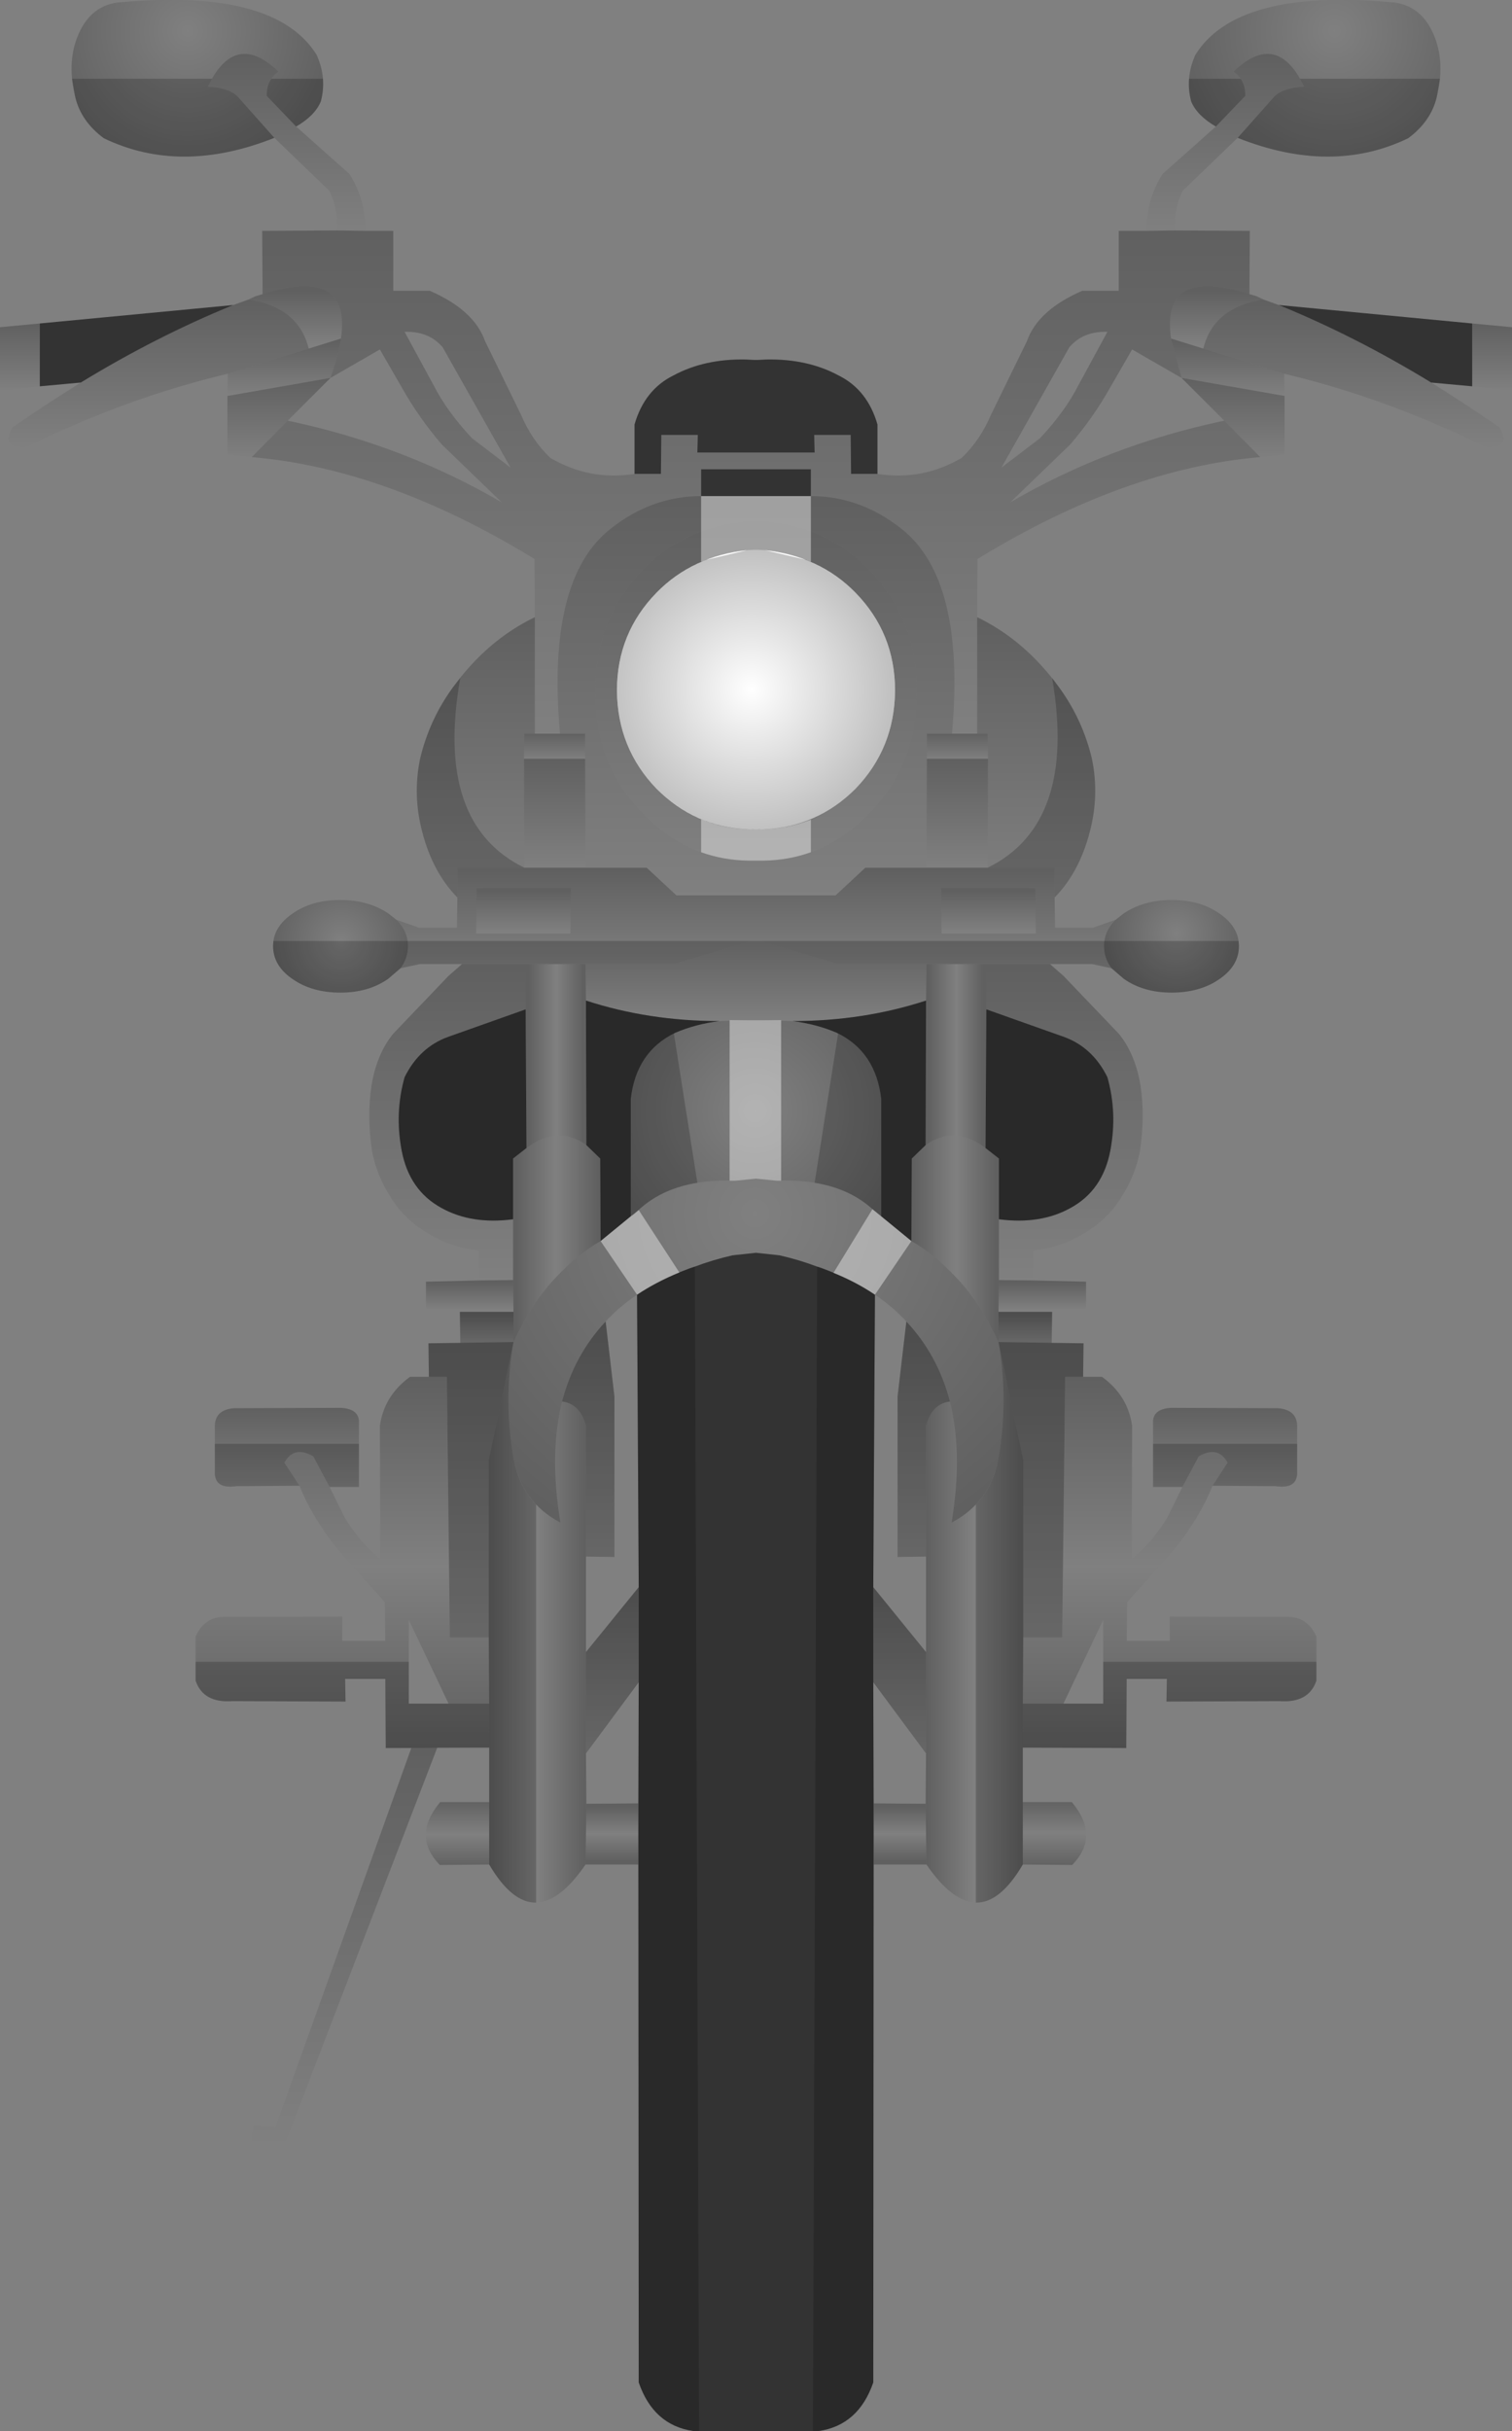 <?xml version="1.0" encoding="UTF-8" standalone="no"?>
<svg xmlns:xlink="http://www.w3.org/1999/xlink" height="290.1px" width="180.5px" xmlns="http://www.w3.org/2000/svg">
  <rect width="100%" height="100%" fill="#808080" stroke="none"/>
  <g transform="matrix(1.0, 0.0, 0.0, 1.0, 237.85, 24.9)">
    <path d="M-162.1 31.65 L-162.1 25.75 Q-160.9 21.6 -157.45 19.9 -153.75 17.9 -148.8 18.0 L-147.85 18.05 -147.6 18.05 -147.35 18.05 -146.4 18.0 Q-141.45 17.9 -137.75 19.9 -134.3 21.6 -133.1 25.75 L-133.1 31.65 -136.25 31.65 -136.3 27.0 -140.65 27.0 -140.6 29.1 -154.6 29.1 -154.55 27.0 -158.9 27.0 -158.95 31.65 -162.1 31.65 M-85.2 11.5 L-62.1 13.7 -62.1 21.2 -67.0 20.75 Q-76.0 15.25 -85.2 11.5 M-133.55 197.6 L-133.6 259.4 Q-135.35 264.5 -140.1 265.2 L-155.1 265.2 Q-159.85 264.5 -161.6 259.4 L-161.65 197.6 -161.65 190.3 -161.6 175.85 -161.6 164.5 -161.8 129.6 Q-159.05 127.75 -155.5 126.45 L-154.9 126.25 Q-152.8 125.45 -150.4 124.9 L-147.6 124.6 -144.8 124.9 Q-142.4 125.45 -140.3 126.25 L-139.7 126.45 Q-136.15 127.75 -133.4 129.6 L-133.6 164.5 -133.6 175.85 -133.55 190.3 -133.55 197.6 M-228.2 20.75 L-233.1 21.2 -233.1 13.7 -210.0 11.5 Q-219.2 15.25 -228.2 20.75 M-154.15 34.3 L-154.15 31.1 -141.05 31.1 -141.05 34.3 -154.15 34.3 M-151.95 96.95 Q-154.8 97.3 -157.25 98.35 -161.9 100.6 -162.55 106.25 L-162.55 120.25 -166.15 123.2 -166.2 113.35 -167.85 111.75 -167.9 94.5 Q-160.4 96.95 -151.95 96.95 M-132.65 120.25 L-132.65 106.25 Q-133.3 100.6 -137.95 98.35 -140.4 97.3 -143.25 96.95 -134.8 96.95 -127.3 94.5 L-127.35 111.75 -129.0 113.35 -129.05 123.2 -132.65 120.25 M-120.2 112.1 L-120.1 95.55 -110.8 98.85 Q-107.4 100.1 -105.65 103.65 -104.45 107.9 -105.3 112.4 -106.2 117.15 -110.05 119.25 -113.65 121.25 -118.6 120.6 L-118.6 113.35 -120.2 112.1 M-175.1 95.55 L-175.0 112.1 -176.6 113.35 -176.6 120.6 Q-181.55 121.25 -185.15 119.25 -189.0 117.15 -189.9 112.4 -190.75 107.9 -189.55 103.65 -187.8 100.1 -184.4 98.85 L-175.1 95.55" fill="#333333" fill-rule="evenodd" stroke="none"/>
    <path d="M-205.1 -8.45 Q-216.3 -4.0 -225.45 -8.4 -228.15 -10.4 -228.85 -13.25 -229.85 -17.25 -228.65 -20.4 -227.1 -24.45 -223.25 -24.65 -204.95 -26.25 -200.05 -18.35 -198.8 -15.55 -199.55 -12.8 -200.25 -11.1 -202.5 -9.8 L-206.0 -13.45 Q-206.05 -15.35 -204.6 -16.35 -209.8 -21.35 -213.05 -14.55 -210.6 -14.45 -209.5 -13.4 L-205.1 -8.45" fill="url(#gradient0)" fill-rule="evenodd" stroke="none"/>
    <path d="M-205.1 -8.45 L-209.5 -13.4 Q-210.6 -14.45 -213.05 -14.55 -209.8 -21.35 -204.6 -16.35 -206.05 -15.35 -206.0 -13.45 L-202.5 -9.8 -196.15 -4.15 Q-194.25 -1.25 -194.2 2.65 L-197.55 2.6 Q-197.55 -0.25 -198.55 -2.15 L-205.1 -8.45" fill="url(#gradient1)" fill-rule="evenodd" stroke="none"/>
    <path d="M-101.0 2.65 Q-100.95 -1.25 -99.05 -4.15 L-92.7 -9.8 -89.2 -13.45 Q-89.15 -15.35 -90.6 -16.35 -85.4 -21.35 -82.15 -14.55 -84.6 -14.45 -85.7 -13.4 L-90.1 -8.45 -96.65 -2.15 Q-97.65 -0.25 -97.65 2.6 L-101.0 2.65" fill="url(#gradient2)" fill-rule="evenodd" stroke="none"/>
    <path d="M-92.7 -9.8 Q-94.95 -11.1 -95.65 -12.8 -96.4 -15.55 -95.15 -18.35 -90.25 -26.25 -71.95 -24.65 -68.1 -24.45 -66.55 -20.4 -65.35 -17.25 -66.35 -13.25 -67.05 -10.4 -69.75 -8.4 -78.9 -4.0 -90.1 -8.45 L-85.7 -13.4 Q-84.6 -14.45 -82.15 -14.55 -85.4 -21.35 -90.6 -16.35 -89.15 -15.35 -89.2 -13.45 L-92.7 -9.8" fill="url(#gradient3)" fill-rule="evenodd" stroke="none"/>
    <path d="M-87.0 10.85 L-85.2 11.5 Q-76.0 15.25 -67.0 20.75 -62.9 23.3 -58.85 26.1 -57.35 28.7 -60.6 28.4 -72.5 22.55 -84.55 19.7 L-94.2 16.7 Q-93.0 11.75 -87.0 10.85" fill="url(#gradient4)" fill-rule="evenodd" stroke="none"/>
    <path d="M-62.1 13.7 L-57.35 14.15 -57.35 21.7 -62.1 21.2 -62.1 13.7" fill="url(#gradient5)" fill-rule="evenodd" stroke="none"/>
    <path d="M-88.7 10.2 L-87.85 10.45 -87.0 10.85 Q-93.0 11.75 -94.2 16.7 L-98.05 15.5 Q-99.3 6.8 -88.7 10.2" fill="url(#gradient6)" fill-rule="evenodd" stroke="none"/>
    <path d="M-194.2 2.65 L-190.9 2.65 -190.9 9.8 -186.55 9.8 Q-181.25 12.1 -179.95 15.8 L-175.65 24.6 Q-174.35 27.65 -172.15 29.75 -167.4 32.5 -162.1 31.65 L-158.95 31.65 -158.9 27.0 -154.55 27.0 -154.6 29.1 -140.6 29.1 -140.65 27.0 -136.3 27.0 -136.25 31.65 -133.1 31.65 Q-127.8 32.5 -123.05 29.75 -120.85 27.65 -119.55 24.6 L-115.25 15.8 Q-113.95 12.1 -108.65 9.8 L-104.3 9.8 -104.3 2.65 -101.0 2.65 -97.65 2.6 -88.65 2.65 -88.7 10.2 Q-99.3 6.8 -98.05 15.5 L-96.8 20.2 -102.7 16.8 -105.35 21.4 Q-107.35 24.95 -110.1 28.15 L-117.25 35.05 Q-105.5 28.2 -91.7 25.3 L-87.4 29.65 Q-103.5 31.0 -121.15 41.8 L-121.2 48.75 -121.2 62.65 -124.2 62.65 Q-122.55 44.15 -130.3 38.15 -135.2 34.3 -141.05 34.3 L-141.05 31.1 -154.15 31.1 -154.15 34.3 Q-160.0 34.3 -164.9 38.15 -172.65 44.15 -171.0 62.65 L-174.0 62.65 -174.0 48.75 -174.05 41.8 Q-191.7 31.0 -207.8 29.65 L-203.5 25.3 Q-189.7 28.2 -177.95 35.05 L-185.1 28.15 Q-187.85 24.95 -189.85 21.4 L-192.5 16.8 -198.4 20.2 Q-197.45 17.5 -197.15 15.5 -195.9 6.8 -206.5 10.2 L-206.55 2.65 -197.55 2.6 -194.2 2.65 M-105.65 14.7 Q-108.55 14.6 -110.2 16.55 L-118.3 30.9 -113.7 27.4 Q-110.7 24.2 -109.1 21.05 L-105.65 14.7 M-185.0 16.55 Q-186.65 14.6 -189.55 14.7 L-186.1 21.05 Q-184.5 24.2 -181.5 27.4 L-176.9 30.9 -185.0 16.55" fill="url(#gradient7)" fill-rule="evenodd" stroke="none"/>
    <path d="M-84.55 19.7 L-84.5 22.35 -96.8 20.2 -98.05 15.5 -94.2 16.7 -84.55 19.7" fill="url(#gradient8)" fill-rule="evenodd" stroke="none"/>
    <path d="M-84.5 22.35 L-84.5 29.3 -87.4 29.65 -91.7 25.3 -96.8 20.2 -84.5 22.35" fill="url(#gradient9)" fill-rule="evenodd" stroke="none"/>
    <path d="M-147.8 40.7 L-148.65 40.75 Q-155.15 41.45 -159.45 45.8 -164.2 50.65 -164.2 57.5 -164.15 64.4 -159.45 69.25 -154.85 73.8 -148.65 74.05 L-148.3 74.1 -148.0 74.05 -147.6 74.1 -147.2 74.05 -146.9 74.1 -146.55 74.05 Q-140.35 73.8 -135.75 69.25 -131.05 64.4 -131.0 57.5 -131.0 50.65 -135.75 45.8 -140.05 41.45 -146.55 40.75 L-147.4 40.7 -147.6 40.7 -147.8 40.7 M-146.5 37.3 Q-138.8 38.0 -133.75 43.45 -128.35 49.3 -128.4 57.7 -128.35 66.1 -133.8 71.85 -139.15 77.65 -146.65 77.8 L-146.9 77.8 -147.3 77.8 -147.9 77.8 -148.3 77.8 -148.55 77.8 Q-156.05 77.65 -161.4 71.85 -166.85 66.1 -166.8 57.7 -166.85 49.3 -161.45 43.45 -156.4 38.0 -148.7 37.3 L-147.85 37.25 -147.6 37.25 -147.35 37.25 -146.5 37.3" fill="url(#gradient10)" fill-rule="evenodd" stroke="none"/>
    <path d="M-154.15 34.3 L-141.05 34.3 Q-135.2 34.3 -130.3 38.15 -122.55 44.15 -124.2 62.65 L-127.2 62.65 -127.2 65.65 -127.25 78.65 -134.55 78.65 -138.1 81.95 -157.1 81.95 -160.65 78.65 -167.95 78.65 -168.0 65.65 -168.0 62.65 -171.0 62.65 Q-172.65 44.15 -164.9 38.15 -160.0 34.3 -154.15 34.3 M-146.5 37.3 L-147.35 37.25 -147.6 37.25 -147.85 37.25 -148.7 37.3 Q-156.4 38.0 -161.45 43.45 -166.85 49.3 -166.8 57.7 -166.85 66.1 -161.4 71.85 -156.05 77.65 -148.55 77.8 L-148.3 77.8 -147.9 77.8 -147.3 77.8 -146.9 77.8 -146.65 77.8 Q-139.15 77.65 -133.8 71.85 -128.35 66.1 -128.4 57.7 -128.35 49.3 -133.75 43.45 -138.8 38.0 -146.5 37.3" fill="url(#gradient11)" fill-rule="evenodd" stroke="none"/>
    <path d="M-124.2 62.65 L-121.2 62.65 -119.95 62.65 -119.9 65.65 -127.2 65.65 -127.2 62.65 -124.2 62.65" fill="url(#gradient12)" fill-rule="evenodd" stroke="none"/>
    <path d="M-111.95 82.2 L-111.9 85.8 -107.35 85.8 -104.65 84.85 Q-106.05 86.2 -106.05 88.0 -106.05 89.45 -105.15 90.65 L-107.45 90.15 -112.5 90.15 -120.1 90.15 -127.25 90.15 -137.85 90.15 -147.0 87.4 -148.2 87.4 -157.35 90.15 -167.95 90.15 -175.1 90.15 -182.7 90.15 -187.75 90.15 -190.05 90.65 Q-189.15 89.45 -189.15 88.0 -189.15 86.2 -190.55 84.85 L-187.85 85.8 -183.3 85.8 -183.25 82.2 -183.25 78.65 -175.25 78.65 -167.95 78.65 -160.65 78.65 -157.1 81.95 -138.1 81.95 -134.55 78.65 -127.25 78.65 -119.95 78.65 -111.95 78.65 -111.95 82.2 M-125.45 86.5 L-114.2 86.5 -114.25 81.1 -125.5 81.05 -125.45 86.5 M-181.0 86.5 L-169.75 86.5 -169.7 81.05 -180.95 81.1 -181.0 86.5" fill="url(#gradient13)" fill-rule="evenodd" stroke="none"/>
    <path d="M-162.55 120.25 L-162.55 106.25 Q-161.9 100.6 -157.25 98.35 -154.8 97.3 -151.95 96.95 L-148.7 96.85 -146.5 96.85 -143.25 96.95 Q-140.4 97.3 -137.95 98.35 -133.3 100.6 -132.65 106.25 L-132.65 120.25 -133.85 119.25 Q-137.9 115.7 -145.15 116.0 L-147.6 115.75 -150.05 116.0 Q-157.3 115.7 -161.35 119.25 L-162.55 120.25" fill="url(#gradient14)" fill-rule="evenodd" stroke="none"/>
    <path d="M-151.95 96.95 Q-160.4 96.95 -167.9 94.5 L-167.95 90.15 -157.35 90.15 -148.2 87.4 -147.0 87.4 -137.85 90.15 -127.25 90.15 -127.3 94.5 Q-134.8 96.95 -143.25 96.95 L-146.5 96.85 -148.7 96.85 -151.95 96.95" fill="url(#gradient15)" fill-rule="evenodd" stroke="none"/>
    <path d="M-127.25 90.15 L-120.1 90.15 -120.1 95.55 -120.2 112.1 Q-123.95 109.3 -127.35 111.75 L-127.3 94.5 -127.25 90.15" fill="url(#gradient16)" fill-rule="evenodd" stroke="none"/>
    <path d="M-125.45 86.5 L-125.5 81.05 -114.25 81.1 -114.2 86.5 -125.45 86.5" fill="url(#gradient17)" fill-rule="evenodd" stroke="none"/>
    <path d="M-127.2 65.65 L-119.9 65.65 -119.95 78.65 -127.25 78.65 -127.2 65.65" fill="url(#gradient18)" fill-rule="evenodd" stroke="none"/>
    <path d="M-121.2 48.75 Q-115.5 51.5 -111.4 57.15 -108.6 61.0 -107.5 65.65 -106.6 70.0 -107.75 74.35 -109.0 79.2 -111.95 82.2 L-111.95 78.65 -119.95 78.65 -119.9 65.65 -119.95 62.65 -121.2 62.65 -121.2 48.75" fill="url(#gradient19)" fill-rule="evenodd" stroke="none"/>
    <path d="M-104.65 84.85 L-103.7 84.1 Q-101.3 82.5 -97.95 82.5 -94.6 82.5 -92.3 84.1 -89.95 85.7 -89.95 88.0 -89.95 90.35 -92.3 91.95 -94.6 93.55 -98.0 93.55 -101.35 93.55 -103.7 91.9 L-105.15 90.65 Q-106.05 89.45 -106.05 88.0 -106.05 86.2 -104.65 84.85" fill="url(#gradient20)" fill-rule="evenodd" stroke="none"/>
    <path d="M-112.5 90.15 L-110.9 91.55 -104.25 98.5 Q-102.3 100.95 -101.7 104.65 -101.15 108.25 -101.75 112.35 -102.35 115.85 -104.8 119.15 -106.9 121.8 -110.55 123.35 -112.2 124.05 -114.5 124.35 L-114.55 127.9 -118.6 127.85 -118.6 120.6 Q-113.65 121.25 -110.05 119.25 -106.2 117.15 -105.3 112.4 -104.45 107.9 -105.65 103.65 -107.4 100.1 -110.8 98.85 L-120.1 95.55 -120.1 90.15 -112.5 90.15" fill="url(#gradient21)" fill-rule="evenodd" stroke="none"/>
    <path d="M-127.35 111.75 Q-123.95 109.3 -120.2 112.1 L-118.6 113.35 -118.6 120.6 -118.6 127.85 -118.65 131.65 -118.65 135.25 Q-120.75 130.7 -123.6 127.65 -126.45 124.65 -129.05 123.2 L-129.0 113.35 -127.35 111.75" fill="url(#gradient22)" fill-rule="evenodd" stroke="none"/>
    <path d="M-114.55 127.9 L-108.2 128.05 -108.2 131.65 -112.25 131.65 -118.65 131.65 -118.6 127.85 -114.55 127.9" fill="url(#gradient23)" fill-rule="evenodd" stroke="none"/>
    <path d="M-112.25 131.65 L-112.3 135.35 -118.65 135.25 -118.65 131.65 -112.25 131.65" fill="url(#gradient24)" fill-rule="evenodd" stroke="none"/>
    <path d="M-112.3 135.35 L-108.5 135.4 -108.55 139.4 -110.7 139.4 -111.05 170.5 -115.7 170.5 -115.7 149.35 -118.65 135.25 -112.3 135.35" fill="url(#gradient25)" fill-rule="evenodd" stroke="none"/>
    <path d="M-108.55 139.4 L-106.3 139.4 Q-103.2 141.65 -102.7 145.25 L-102.75 161.15 Q-100.35 159.2 -98.55 156.3 L-96.7 152.55 -94.75 148.9 Q-92.45 147.55 -91.3 149.65 L-93.1 152.4 Q-94.65 156.25 -97.75 160.1 L-103.3 166.3 -103.35 170.9 -98.2 170.9 -98.2 168.0 -83.8 168.05 Q-81.7 168.2 -80.7 170.4 L-80.7 175.65 Q-81.6 178.35 -85.1 178.1 L-98.6 178.15 -98.55 175.45 -103.35 175.45 -103.4 183.7 -115.75 183.65 -115.7 170.5 -111.05 170.5 -110.7 139.4 -108.55 139.4 M-110.9 178.4 L-106.15 178.4 -106.15 168.4 -110.9 178.4" fill="url(#gradient26)" fill-rule="evenodd" stroke="none"/>
    <path d="M-96.7 152.55 L-100.2 152.55 -100.2 144.6 Q-100.05 143.2 -98.0 143.1 L-85.25 143.15 Q-82.95 143.35 -83.0 145.4 L-83.0 151.05 Q-83.15 152.8 -85.55 152.45 L-93.1 152.4 -91.3 149.65 Q-92.45 147.55 -94.75 148.9 L-96.7 152.55" fill="url(#gradient27)" fill-rule="evenodd" stroke="none"/>
    <path d="M-166.15 123.2 L-162.55 120.25 -161.35 119.25 Q-157.3 115.7 -150.05 116.0 L-147.6 115.75 -145.15 116.0 Q-137.9 115.7 -133.85 119.25 L-132.65 120.25 -129.05 123.2 Q-126.45 124.65 -123.6 127.65 -120.75 130.7 -118.65 135.25 -117.45 142.15 -118.65 149.1 -119.55 154.3 -124.25 156.8 -122.9 148.55 -124.45 142.35 -125.9 136.8 -129.65 132.8 -131.25 131.05 -133.4 129.6 -136.15 127.75 -139.7 126.45 L-140.3 126.25 Q-142.4 125.45 -144.8 124.9 L-147.6 124.6 -150.4 124.9 Q-152.8 125.45 -154.9 126.25 L-155.5 126.45 Q-159.05 127.75 -161.8 129.6 -163.95 131.05 -165.55 132.8 -169.3 136.8 -170.75 142.35 -172.3 148.55 -170.95 156.8 -175.65 154.3 -176.55 149.1 -177.75 142.15 -176.55 135.25 -174.45 130.7 -171.6 127.65 -168.75 124.65 -166.15 123.2" fill="url(#gradient28)" fill-rule="evenodd" stroke="none"/>
    <path d="M-129.65 132.8 Q-125.9 136.8 -124.45 142.35 -126.6 142.6 -127.3 145.25 L-127.3 160.85 -130.7 160.9 -130.7 141.75 -129.65 132.8" fill="url(#gradient29)" fill-rule="evenodd" stroke="none"/>
    <path d="M-115.75 183.65 L-115.75 190.15 -115.75 197.6 Q-121.05 206.65 -127.25 197.6 L-127.35 190.35 -127.3 184.35 -127.3 172.25 -127.3 160.85 -127.3 145.25 Q-126.6 142.6 -124.45 142.35 -122.9 148.55 -124.25 156.8 -119.55 154.3 -118.65 149.1 -117.45 142.15 -118.65 135.25 L-115.7 149.35 -115.7 170.5 -115.75 183.65" fill="url(#gradient30)" fill-rule="evenodd" stroke="none"/>
    <path d="M-127.3 172.25 L-127.3 184.35 -133.6 175.85 -133.6 164.5 -127.3 172.25" fill="url(#gradient31)" fill-rule="evenodd" stroke="none"/>
    <path d="M-161.6 175.85 L-167.9 184.35 -167.9 172.25 -161.6 164.5 -161.6 175.85" fill="url(#gradient32)" fill-rule="evenodd" stroke="none"/>
    <path d="M-161.65 197.6 L-167.95 197.6 -167.85 190.35 -161.65 190.3 -161.65 197.6" fill="url(#gradient33)" fill-rule="evenodd" stroke="none"/>
    <path d="M-127.25 197.6 L-133.55 197.6 -133.55 190.3 -127.35 190.35 -127.25 197.6" fill="url(#gradient34)" fill-rule="evenodd" stroke="none"/>
    <path d="M-115.75 190.15 L-109.9 190.15 Q-106.5 194.2 -109.85 197.65 L-115.75 197.6 -115.75 190.15" fill="url(#gradient35)" fill-rule="evenodd" stroke="none"/>
    <path d="M-210.7 22.35 L-210.65 19.7 -201.0 16.7 -197.15 15.5 Q-197.45 17.5 -198.4 20.2 L-210.7 22.35" fill="url(#gradient36)" fill-rule="evenodd" stroke="none"/>
    <path d="M-208.2 10.85 L-207.35 10.45 -206.5 10.2 Q-195.9 6.8 -197.15 15.5 L-201.0 16.7 Q-202.2 11.75 -208.2 10.85" fill="url(#gradient37)" fill-rule="evenodd" stroke="none"/>
    <path d="M-210.65 19.7 Q-222.7 22.55 -234.6 28.4 -237.85 28.7 -236.35 26.1 -232.3 23.3 -228.2 20.75 -219.2 15.25 -210.0 11.5 L-208.2 10.85 Q-202.2 11.75 -201.0 16.7 L-210.65 19.7" fill="url(#gradient38)" fill-rule="evenodd" stroke="none"/>
    <path d="M-233.1 21.2 L-237.85 21.7 -237.85 14.15 -233.1 13.7 -233.1 21.2" fill="url(#gradient39)" fill-rule="evenodd" stroke="none"/>
    <path d="M-207.8 29.65 L-210.7 29.3 -210.7 22.35 -198.4 20.2 -203.5 25.3 -207.8 29.65" fill="url(#gradient40)" fill-rule="evenodd" stroke="none"/>
    <path d="M-190.05 90.65 L-191.5 91.9 Q-193.85 93.55 -197.2 93.55 -200.6 93.55 -202.9 91.95 -205.25 90.35 -205.25 88.0 -205.25 85.7 -202.9 84.1 -200.6 82.5 -197.25 82.5 -193.9 82.5 -191.5 84.1 L-190.55 84.85 Q-189.15 86.2 -189.15 88.0 -189.15 89.45 -190.05 90.65" fill="url(#gradient41)" fill-rule="evenodd" stroke="none"/>
    <path d="M-183.25 82.2 Q-186.2 79.2 -187.45 74.35 -188.6 70.0 -187.7 65.65 -186.6 61.0 -183.8 57.15 -179.7 51.5 -174.0 48.75 L-174.0 62.65 -175.25 62.65 -175.3 65.65 -175.25 78.65 -183.25 78.65 -183.25 82.2" fill="url(#gradient42)" fill-rule="evenodd" stroke="none"/>
    <path d="M-171.0 62.65 L-168.0 62.65 -168.0 65.65 -175.3 65.65 -175.25 62.65 -174.0 62.65 -171.0 62.65" fill="url(#gradient43)" fill-rule="evenodd" stroke="none"/>
    <path d="M-167.95 78.65 L-175.25 78.65 -175.3 65.65 -168.0 65.65 -167.95 78.65" fill="url(#gradient44)" fill-rule="evenodd" stroke="none"/>
    <path d="M-180.65 127.9 L-180.7 124.35 Q-183.0 124.05 -184.65 123.35 -188.3 121.8 -190.4 119.15 -192.85 115.85 -193.45 112.35 -194.05 108.25 -193.5 104.65 -192.9 100.95 -190.95 98.5 L-184.3 91.55 -182.7 90.15 -175.1 90.15 -175.1 95.55 -184.4 98.85 Q-187.8 100.1 -189.55 103.65 -190.75 107.9 -189.9 112.4 -189.0 117.15 -185.15 119.25 -181.55 121.25 -176.6 120.6 L-176.6 127.85 -180.65 127.9" fill="url(#gradient45)" fill-rule="evenodd" stroke="none"/>
    <path d="M-181.0 86.5 L-180.95 81.1 -169.7 81.05 -169.75 86.5 -181.0 86.5" fill="url(#gradient46)" fill-rule="evenodd" stroke="none"/>
    <path d="M-167.9 94.5 L-167.85 111.75 Q-171.25 109.3 -175.0 112.1 L-175.1 95.55 -175.1 90.15 -167.95 90.15 -167.9 94.5" fill="url(#gradient47)" fill-rule="evenodd" stroke="none"/>
    <path d="M-167.85 111.75 L-166.2 113.35 -166.15 123.2 Q-168.75 124.65 -171.6 127.65 -174.45 130.7 -176.55 135.25 L-176.55 131.65 -176.6 127.85 -176.6 120.6 -176.6 113.35 -175.0 112.1 Q-171.25 109.3 -167.85 111.75" fill="url(#gradient48)" fill-rule="evenodd" stroke="none"/>
    <path d="M-186.65 139.4 L-186.7 135.4 -182.9 135.35 -176.55 135.25 -179.5 149.35 -179.5 170.5 -184.15 170.5 -184.5 139.4 -186.65 139.4" fill="url(#gradient49)" fill-rule="evenodd" stroke="none"/>
    <path d="M-182.9 135.35 L-182.95 131.65 -176.55 131.65 -176.55 135.25 -182.9 135.35" fill="url(#gradient50)" fill-rule="evenodd" stroke="none"/>
    <path d="M-182.95 131.65 L-187.0 131.65 -187.0 128.05 -180.65 127.9 -176.6 127.85 -176.55 131.65 -182.95 131.65" fill="url(#gradient51)" fill-rule="evenodd" stroke="none"/>
    <path d="M-202.1 152.4 L-209.65 152.45 Q-212.05 152.8 -212.2 151.05 L-212.2 145.4 Q-212.25 143.35 -209.95 143.15 L-197.2 143.1 Q-195.15 143.2 -195.0 144.6 L-195.0 152.55 -198.5 152.55 -200.45 148.9 Q-202.75 147.55 -203.9 149.65 L-202.1 152.4" fill="url(#gradient52)" fill-rule="evenodd" stroke="none"/>
    <path d="M-179.45 183.65 L-185.65 183.65 -188.75 183.7 -191.8 183.7 -191.85 175.45 -196.65 175.45 -196.6 178.15 -210.1 178.1 Q-213.6 178.35 -214.5 175.65 L-214.5 170.4 Q-213.5 168.2 -211.4 168.05 L-197.0 168.0 -197.0 170.9 -191.85 170.9 -191.9 166.3 -197.45 160.1 Q-200.55 156.25 -202.1 152.4 L-203.9 149.65 Q-202.75 147.55 -200.45 148.9 L-198.5 152.55 -196.65 156.3 Q-194.85 159.2 -192.45 161.15 L-192.5 145.25 Q-192.0 141.65 -188.9 139.4 L-186.65 139.4 -184.5 139.4 -184.15 170.5 -179.5 170.5 -179.45 183.65 M-189.05 178.4 L-184.3 178.4 -189.05 168.4 -189.05 178.4" fill="url(#gradient53)" fill-rule="evenodd" stroke="none"/>
    <path d="M-165.55 132.8 L-164.5 141.75 -164.5 160.9 -167.9 160.85 -167.9 145.25 Q-168.6 142.6 -170.75 142.35 -169.3 136.8 -165.55 132.8" fill="url(#gradient54)" fill-rule="evenodd" stroke="none"/>
    <path d="M-167.95 197.6 Q-174.15 206.65 -179.45 197.6 L-179.45 190.15 -179.45 183.65 -179.5 170.5 -179.5 149.35 -176.55 135.25 Q-177.75 142.15 -176.55 149.1 -175.65 154.3 -170.95 156.8 -172.3 148.55 -170.75 142.35 -168.6 142.6 -167.9 145.25 L-167.9 160.85 -167.9 172.25 -167.9 184.35 -167.85 190.35 -167.95 197.6" fill="url(#gradient55)" fill-rule="evenodd" stroke="none"/>
    <path d="M-185.65 183.65 L-203.8 230.85 -207.8 230.6 -207.6 228.75 -204.95 228.9 -188.75 183.7 -185.65 183.65" fill="url(#gradient56)" fill-rule="evenodd" stroke="none"/>
    <path d="M-179.45 197.6 L-185.35 197.65 Q-188.7 194.2 -185.3 190.15 L-179.45 190.15 -179.45 197.6" fill="url(#gradient57)" fill-rule="evenodd" stroke="none"/>
    <path d="M-147.8 40.7 L-147.6 40.7 -147.4 40.7 -146.55 40.75 Q-140.05 41.45 -135.75 45.8 -131.0 50.65 -131.0 57.5 -131.05 64.4 -135.75 69.25 -140.35 73.8 -146.55 74.05 L-146.9 74.1 -147.2 74.05 -147.6 74.1 -148.0 74.05 -148.3 74.1 -148.65 74.05 Q-154.85 73.8 -159.45 69.25 -164.15 64.4 -164.2 57.5 -164.2 50.65 -159.45 45.8 -155.15 41.45 -148.65 40.75 L-147.8 40.7" fill="#ffffff" fill-rule="evenodd" stroke="none"/>
    <path d="M-229.25 -15.5 L-212.55 -15.5 -213.05 -14.55 Q-210.6 -14.45 -209.5 -13.4 L-205.1 -8.45 Q-216.3 -4.0 -225.45 -8.4 -228.15 -10.4 -228.85 -13.25 L-229.25 -15.5 M-205.45 -15.5 L-199.3 -15.5 Q-199.2 -14.15 -199.55 -12.8 -200.25 -11.1 -202.5 -9.8 L-206.0 -13.45 Q-206.05 -14.65 -205.45 -15.5 M-89.75 -15.5 Q-89.15 -14.65 -89.2 -13.45 L-92.7 -9.8 Q-94.95 -11.1 -95.65 -12.8 -96.0 -14.15 -95.9 -15.5 L-89.75 -15.5 M-82.15 -14.55 L-82.65 -15.5 -65.95 -15.5 -66.35 -13.25 Q-67.05 -10.4 -69.75 -8.4 -78.9 -4.0 -90.1 -8.45 L-85.7 -13.4 Q-84.6 -14.45 -82.15 -14.55 M-166.15 123.2 L-166.2 113.35 -167.85 111.75 -167.9 94.5 Q-160.4 96.95 -151.95 96.95 -154.8 97.3 -157.25 98.35 L-157.4 98.45 -154.6 116.25 Q-158.65 116.9 -161.35 119.25 L-161.6 119.5 Q-162.1 119.95 -162.55 120.25 L-166.15 123.2 M-156.75 126.95 L-155.5 126.45 -154.9 126.25 -154.4 265.2 -155.1 265.2 Q-159.85 264.5 -161.6 259.4 L-161.6 175.85 -167.9 184.35 -167.9 172.25 -161.6 164.5 -161.8 129.6 Q-159.55 128.1 -156.75 126.95 M-157.35 90.15 L-187.75 90.15 -190.05 90.65 -191.5 91.9 Q-193.85 93.55 -197.2 93.55 -200.6 93.55 -202.9 91.95 -205.25 90.35 -205.25 88.0 L-205.2 87.4 -148.2 87.4 -157.35 90.15 M-133.7 119.4 L-133.85 119.25 Q-136.55 116.9 -140.6 116.25 L-137.8 98.45 -137.95 98.35 Q-140.4 97.3 -143.25 96.95 -134.8 96.95 -127.3 94.5 L-127.35 111.75 -129.0 113.35 -129.05 123.2 -132.65 120.25 -133.7 119.4 M-133.4 129.6 L-133.6 164.5 -127.3 172.25 -127.3 184.35 -133.6 175.85 -133.6 259.4 Q-135.35 264.5 -140.1 265.2 L-140.8 265.2 -140.3 126.25 -139.7 126.45 -138.35 127.0 Q-135.6 128.1 -133.4 129.6 M-147.0 87.4 L-90.0 87.4 -89.95 88.0 Q-89.95 90.35 -92.3 91.95 -94.6 93.55 -98.0 93.55 -101.35 93.55 -103.7 91.9 L-105.15 90.65 -107.45 90.15 -137.85 90.15 -147.0 87.4 M-111.4 57.15 Q-108.6 61.0 -107.5 65.65 -106.6 70.0 -107.75 74.35 -109.0 79.2 -111.95 82.2 L-111.95 78.65 -119.95 78.65 Q-109.25 73.4 -112.25 56.0 L-111.4 57.15 M-120.1 95.55 L-110.8 98.85 Q-107.4 100.1 -105.65 103.65 -104.45 107.9 -105.3 112.4 -106.2 117.15 -110.05 119.25 -113.65 121.25 -118.6 120.6 L-118.6 113.35 -120.2 112.1 -120.1 95.55 M-118.65 131.65 L-112.25 131.65 -112.3 135.35 -108.5 135.4 -108.55 139.4 -110.7 139.4 -111.05 170.5 -115.7 170.5 -115.75 178.4 -106.15 178.4 -106.15 173.4 -80.7 173.4 -80.7 175.65 Q-81.6 178.35 -85.1 178.1 L-98.6 178.15 -98.55 175.45 -103.35 175.45 -103.4 183.7 -115.75 183.65 -115.75 197.6 Q-118.45 202.2 -121.35 202.15 L-121.35 154.65 Q-119.2 152.4 -118.65 149.1 -117.45 142.15 -118.65 135.25 L-118.65 131.65 M-100.2 147.4 L-83.0 147.4 -83.0 151.05 Q-83.15 152.8 -85.55 152.45 L-93.1 152.4 -91.3 149.65 Q-92.45 147.55 -94.75 148.9 L-96.7 152.55 -100.2 152.55 -100.2 147.4 M-124.45 142.35 Q-126.6 142.6 -127.3 145.25 L-127.3 160.85 -130.7 160.9 -130.7 141.75 -129.65 132.8 Q-125.9 136.8 -124.45 142.35 M-183.8 57.15 L-182.9 56.0 Q-186.0 73.4 -175.25 78.65 L-183.25 78.65 -183.25 82.2 Q-186.2 79.2 -187.45 74.35 -188.6 70.0 -187.7 65.65 -186.6 61.0 -183.8 57.15 M-184.4 98.85 L-175.1 95.55 -175.0 112.1 -176.6 113.35 -176.6 120.6 Q-181.55 121.25 -185.15 119.25 -189.0 117.15 -189.9 112.4 -190.75 107.9 -189.55 103.65 -187.8 100.1 -184.4 98.85 M-182.95 131.65 L-176.55 131.65 -176.55 135.25 Q-177.75 142.15 -176.55 149.1 -176.0 152.4 -173.85 154.65 L-173.85 202.15 Q-176.75 202.2 -179.45 197.6 L-179.45 183.65 -191.8 183.7 -191.85 175.45 -196.65 175.45 -196.6 178.15 -210.1 178.1 Q-213.6 178.35 -214.5 175.65 L-214.5 173.4 -189.05 173.4 -189.05 178.4 -179.45 178.4 -179.5 170.5 -184.15 170.5 -184.5 139.4 -186.65 139.4 -186.7 135.4 -182.9 135.35 -182.95 131.65 M-165.55 132.8 L-164.5 141.75 -164.5 160.9 -167.9 160.85 -167.9 145.25 Q-168.6 142.6 -170.75 142.35 -169.3 136.8 -165.55 132.8 M-212.2 151.05 L-212.2 147.4 -195.0 147.4 -195.0 152.55 -198.5 152.55 -200.45 148.9 Q-202.75 147.55 -203.9 149.65 L-202.1 152.4 -209.65 152.45 Q-212.05 152.8 -212.2 151.05" fill="#010101" fill-opacity="0.2" fill-rule="evenodd" stroke="none"/>
    <path d="M-154.15 42.15 L-154.15 34.3 -141.05 34.3 -141.05 42.15 -141.65 41.9 -146.55 40.75 -147.4 40.7 -147.6 40.7 -147.8 40.7 -148.65 40.75 -153.5 41.9 -154.15 42.15 M-141.05 72.9 L-141.05 76.8 Q-143.7 77.75 -146.65 77.8 L-146.9 77.8 -147.3 77.8 -147.9 77.8 -148.3 77.8 -148.55 77.8 Q-151.5 77.75 -154.15 76.8 L-154.15 72.85 Q-151.6 73.95 -148.65 74.05 L-148.3 74.1 -148.0 74.05 -147.6 74.1 -147.2 74.05 -146.9 74.1 -146.55 74.05 Q-143.85 73.95 -141.45 73.05 L-141.05 72.9 M-166.15 123.2 L-162.55 120.25 Q-162.1 119.95 -161.6 119.5 L-156.75 126.95 Q-159.55 128.1 -161.8 129.6 L-166.15 123.2 M-144.6 96.85 L-144.6 116.0 -145.15 116.0 -147.6 115.75 -150.05 116.0 -150.75 116.0 -150.75 96.85 -148.7 96.85 -146.5 96.85 -144.6 96.85 M-129.05 123.2 L-133.4 129.6 Q-135.6 128.1 -138.35 127.0 L-133.7 119.4 -132.65 120.25 -129.05 123.2" fill="#ffffff" fill-opacity="0.4" fill-rule="evenodd" stroke="none"/>
    <path d="M-141.05 42.15 Q-138.1 43.45 -135.75 45.8 -131.0 50.65 -131.0 57.5 -131.05 64.4 -135.75 69.25 -138.2 71.65 -141.05 72.9 L-141.45 73.05 Q-143.85 73.95 -146.55 74.05 L-146.9 74.1 -147.2 74.05 -147.6 74.1 -148.0 74.05 -148.3 74.1 -148.65 74.05 Q-151.6 73.95 -154.15 72.85 -157.0 71.65 -159.45 69.25 -164.15 64.4 -164.2 57.5 -164.2 50.65 -159.45 45.8 -157.1 43.45 -154.15 42.15 L-153.5 41.9 -148.65 40.75 -147.8 40.7 -147.6 40.7 -147.4 40.7 -146.55 40.75 -141.65 41.9 -141.05 42.15" fill="url(#gradient58)" fill-rule="evenodd" stroke="none"/>
  </g>
  <defs>
    <radialGradient cx="0" cy="0" gradientTransform="matrix(0.022, 0.0, 0.0, 0.022, -215.45, -21.2)" gradientUnits="userSpaceOnUse" id="gradient0" r="819.2" spreadMethod="pad">
      <stop offset="0.0" stop-color="#000000" stop-opacity="0.0"/>
      <stop offset="1.0" stop-color="#000000" stop-opacity="0.251"/>
    </radialGradient>
    <linearGradient gradientTransform="matrix(0.0, -0.013, 0.011, 0.0, -203.65, -7.9)" gradientUnits="userSpaceOnUse" id="gradient1" spreadMethod="pad" x1="-819.2" x2="819.2">
      <stop offset="0.0" stop-color="#000000" stop-opacity="0.0"/>
      <stop offset="1.0" stop-color="#000000" stop-opacity="0.251"/>
    </linearGradient>
    <linearGradient gradientTransform="matrix(0.0, -0.013, 0.011, 0.0, -91.6, -7.9)" gradientUnits="userSpaceOnUse" id="gradient2" spreadMethod="pad" x1="-819.2" x2="819.2">
      <stop offset="0.0" stop-color="#000000" stop-opacity="0.0"/>
      <stop offset="1.0" stop-color="#000000" stop-opacity="0.251"/>
    </linearGradient>
    <radialGradient cx="0" cy="0" gradientTransform="matrix(0.024, 0.0, 0.0, 0.024, -78.55, -21.2)" gradientUnits="userSpaceOnUse" id="gradient3" r="819.2" spreadMethod="pad">
      <stop offset="0.0" stop-color="#000000" stop-opacity="0.0"/>
      <stop offset="1.0" stop-color="#000000" stop-opacity="0.251"/>
    </radialGradient>
    <linearGradient gradientTransform="matrix(0.0, -0.011, 0.022, 0.0, -76.3, 19.65)" gradientUnits="userSpaceOnUse" id="gradient4" spreadMethod="pad" x1="-819.2" x2="819.2">
      <stop offset="0.0" stop-color="#000000" stop-opacity="0.0"/>
      <stop offset="1.0" stop-color="#000000" stop-opacity="0.251"/>
    </linearGradient>
    <linearGradient gradientTransform="matrix(0.0, -0.005, 0.003, 0.0, -59.75, 17.7)" gradientUnits="userSpaceOnUse" id="gradient5" spreadMethod="pad" x1="-819.2" x2="819.2">
      <stop offset="0.0" stop-color="#000000" stop-opacity="0.0"/>
      <stop offset="1.0" stop-color="#000000" stop-opacity="0.251"/>
    </linearGradient>
    <linearGradient gradientTransform="matrix(0.0, -0.004, 0.007, 0.0, -92.6, 13.0)" gradientUnits="userSpaceOnUse" id="gradient6" spreadMethod="pad" x1="-819.2" x2="819.2">
      <stop offset="0.0" stop-color="#000000" stop-opacity="0.0"/>
      <stop offset="1.0" stop-color="#000000" stop-opacity="0.251"/>
    </linearGradient>
    <linearGradient gradientTransform="matrix(0.0, -0.037, 0.073, 0.0, -147.6, 32.65)" gradientUnits="userSpaceOnUse" id="gradient7" spreadMethod="pad" x1="-819.2" x2="819.2">
      <stop offset="0.0" stop-color="#000000" stop-opacity="0.0"/>
      <stop offset="1.0" stop-color="#000000" stop-opacity="0.251"/>
    </linearGradient>
    <linearGradient gradientTransform="matrix(0.0, -0.004, 0.008, 0.0, -91.3, 18.95)" gradientUnits="userSpaceOnUse" id="gradient8" spreadMethod="pad" x1="-819.2" x2="819.2">
      <stop offset="0.0" stop-color="#000000" stop-opacity="0.0"/>
      <stop offset="1.0" stop-color="#000000" stop-opacity="0.251"/>
    </linearGradient>
    <linearGradient gradientTransform="matrix(0.0, -0.006, 0.007, 0.0, -90.65, 24.95)" gradientUnits="userSpaceOnUse" id="gradient9" spreadMethod="pad" x1="-819.2" x2="819.2">
      <stop offset="0.0" stop-color="#000000" stop-opacity="0.0"/>
      <stop offset="1.0" stop-color="#000000" stop-opacity="0.251"/>
    </linearGradient>
    <linearGradient gradientTransform="matrix(0.0, -0.025, 0.023, 0.0, -147.6, 57.55)" gradientUnits="userSpaceOnUse" id="gradient10" spreadMethod="pad" x1="-819.2" x2="819.2">
      <stop offset="0.0" stop-color="#000000" stop-opacity="0.0"/>
      <stop offset="1.0" stop-color="#000000" stop-opacity="0.251"/>
    </linearGradient>
    <linearGradient gradientTransform="matrix(0.0, -0.029, 0.029, 0.0, -147.6, 58.15)" gradientUnits="userSpaceOnUse" id="gradient11" spreadMethod="pad" x1="-819.2" x2="819.2">
      <stop offset="0.0" stop-color="#000000" stop-opacity="0.0"/>
      <stop offset="1.0" stop-color="#000000" stop-opacity="0.251"/>
    </linearGradient>
    <linearGradient gradientTransform="matrix(0.0, -0.002, 0.004, 0.0, -123.55, 64.15)" gradientUnits="userSpaceOnUse" id="gradient12" spreadMethod="pad" x1="-819.2" x2="819.2">
      <stop offset="0.0" stop-color="#000000" stop-opacity="0.0"/>
      <stop offset="1.0" stop-color="#000000" stop-opacity="0.251"/>
    </linearGradient>
    <linearGradient gradientTransform="matrix(0.0, -0.007, 0.052, 0.0, -147.6, 84.65)" gradientUnits="userSpaceOnUse" id="gradient13" spreadMethod="pad" x1="-819.2" x2="819.2">
      <stop offset="0.0" stop-color="#000000" stop-opacity="0.0"/>
      <stop offset="1.0" stop-color="#000000" stop-opacity="0.251"/>
    </linearGradient>
    <radialGradient cx="0" cy="0" gradientTransform="matrix(0.024, 0.0, 0.0, 0.024, -147.7, 107.65)" gradientUnits="userSpaceOnUse" id="gradient14" r="819.2" spreadMethod="pad">
      <stop offset="0.0" stop-color="#000000" stop-opacity="0.0"/>
      <stop offset="1.0" stop-color="#000000" stop-opacity="0.251"/>
    </radialGradient>
    <linearGradient gradientTransform="matrix(0.0, -0.006, 0.025, 0.0, -147.6, 92.2)" gradientUnits="userSpaceOnUse" id="gradient15" spreadMethod="pad" x1="-819.2" x2="819.2">
      <stop offset="0.0" stop-color="#000000" stop-opacity="0.0"/>
      <stop offset="1.0" stop-color="#000000" stop-opacity="0.251"/>
    </linearGradient>
    <linearGradient gradientTransform="matrix(0.004, 0.0, 0.0, 0.013, -123.75, 101.1)" gradientUnits="userSpaceOnUse" id="gradient16" spreadMethod="pad" x1="-819.2" x2="819.2">
      <stop offset="0.0" stop-color="#000000" stop-opacity="0.251"/>
      <stop offset="0.51" stop-color="#000000" stop-opacity="0.0"/>
      <stop offset="1.0" stop-color="#000000" stop-opacity="0.251"/>
    </linearGradient>
    <linearGradient gradientTransform="matrix(0.0, -0.003, 0.007, 0.0, -119.85, 83.8)" gradientUnits="userSpaceOnUse" id="gradient17" spreadMethod="pad" x1="-819.2" x2="819.2">
      <stop offset="0.0" stop-color="#000000" stop-opacity="0.0"/>
      <stop offset="1.0" stop-color="#000000" stop-opacity="0.251"/>
    </linearGradient>
    <linearGradient gradientTransform="matrix(0.0, -0.008, 0.004, 0.0, -123.6, 72.15)" gradientUnits="userSpaceOnUse" id="gradient18" spreadMethod="pad" x1="-819.2" x2="819.2">
      <stop offset="0.0" stop-color="#000000" stop-opacity="0.0"/>
      <stop offset="1.0" stop-color="#000000" stop-opacity="0.251"/>
    </linearGradient>
    <linearGradient gradientTransform="matrix(0.0, -0.02, 0.009, 0.0, -114.15, 65.5)" gradientUnits="userSpaceOnUse" id="gradient19" spreadMethod="pad" x1="-819.2" x2="819.2">
      <stop offset="0.0" stop-color="#000000" stop-opacity="0.0"/>
      <stop offset="1.0" stop-color="#000000" stop-opacity="0.251"/>
    </linearGradient>
    <radialGradient cx="0" cy="0" gradientTransform="matrix(0.011, 0.0, 0.0, 0.011, -97.4, 86.5)" gradientUnits="userSpaceOnUse" id="gradient20" r="819.2" spreadMethod="pad">
      <stop offset="0.0" stop-color="#000000" stop-opacity="0.0"/>
      <stop offset="1.0" stop-color="#000000" stop-opacity="0.251"/>
    </radialGradient>
    <linearGradient gradientTransform="matrix(0.0, -0.023, 0.011, 0.0, -110.8, 109.05)" gradientUnits="userSpaceOnUse" id="gradient21" spreadMethod="pad" x1="-819.2" x2="819.2">
      <stop offset="0.0" stop-color="#000000" stop-opacity="0.0"/>
      <stop offset="1.0" stop-color="#000000" stop-opacity="0.251"/>
    </linearGradient>
    <linearGradient gradientTransform="matrix(0.006, 0.0, 0.0, 0.015, -123.85, 122.9)" gradientUnits="userSpaceOnUse" id="gradient22" spreadMethod="pad" x1="-819.2" x2="819.2">
      <stop offset="0.0" stop-color="#000000" stop-opacity="0.251"/>
      <stop offset="0.51" stop-color="#000000" stop-opacity="0.0"/>
      <stop offset="1.0" stop-color="#000000" stop-opacity="0.251"/>
    </linearGradient>
    <linearGradient gradientTransform="matrix(0.0, -0.002, 0.006, 0.0, -113.45, 129.75)" gradientUnits="userSpaceOnUse" id="gradient23" spreadMethod="pad" x1="-819.2" x2="819.2">
      <stop offset="0.0" stop-color="#000000" stop-opacity="0.0"/>
      <stop offset="1.0" stop-color="#000000" stop-opacity="0.251"/>
    </linearGradient>
    <linearGradient gradientTransform="matrix(0.0, -0.002, 0.004, 0.0, -115.45, 133.5)" gradientUnits="userSpaceOnUse" id="gradient24" spreadMethod="pad" x1="-819.2" x2="819.2">
      <stop offset="0.0" stop-color="#000000" stop-opacity="0.0"/>
      <stop offset="1.0" stop-color="#000000" stop-opacity="0.251"/>
    </linearGradient>
    <linearGradient gradientTransform="matrix(0.0, -0.021, 0.006, 0.0, -113.6, 152.9)" gradientUnits="userSpaceOnUse" id="gradient25" spreadMethod="pad" x1="-819.2" x2="819.2">
      <stop offset="0.0" stop-color="#000000" stop-opacity="0.0"/>
      <stop offset="1.0" stop-color="#000000" stop-opacity="0.251"/>
    </linearGradient>
    <linearGradient gradientTransform="matrix(0.0, 0.027, -0.021, 0.0, -98.2, 161.55)" gradientUnits="userSpaceOnUse" id="gradient26" spreadMethod="pad" x1="-819.2" x2="819.2">
      <stop offset="0.0" stop-color="#000000" stop-opacity="0.251"/>
      <stop offset="0.51" stop-color="#000000" stop-opacity="0.0"/>
      <stop offset="1.0" stop-color="#000000" stop-opacity="0.251"/>
    </linearGradient>
    <linearGradient gradientTransform="matrix(0.0, -0.006, 0.011, 0.0, -91.6, 147.85)" gradientUnits="userSpaceOnUse" id="gradient27" spreadMethod="pad" x1="-819.2" x2="819.2">
      <stop offset="0.0" stop-color="#000000" stop-opacity="0.0"/>
      <stop offset="1.0" stop-color="#000000" stop-opacity="0.251"/>
    </linearGradient>
    <radialGradient cx="0" cy="0" gradientTransform="matrix(0.053, 0.0, 0.0, 0.053, -147.7, 119.9)" gradientUnits="userSpaceOnUse" id="gradient28" r="819.2" spreadMethod="pad">
      <stop offset="0.0" stop-color="#000000" stop-opacity="0.0"/>
      <stop offset="1.0" stop-color="#000000" stop-opacity="0.251"/>
    </radialGradient>
    <linearGradient gradientTransform="matrix(0.0, -0.017, 0.004, 0.0, -127.6, 146.85)" gradientUnits="userSpaceOnUse" id="gradient29" spreadMethod="pad" x1="-819.2" x2="819.2">
      <stop offset="0.0" stop-color="#000000" stop-opacity="0.0"/>
      <stop offset="1.0" stop-color="#000000" stop-opacity="0.251"/>
    </linearGradient>
    <linearGradient gradientTransform="matrix(-0.007, 0.0, 0.0, -0.041, -121.5, 168.7)" gradientUnits="userSpaceOnUse" id="gradient30" spreadMethod="pad" x1="-819.2" x2="819.2">
      <stop offset="0.0" stop-color="#000000" stop-opacity="0.251"/>
      <stop offset="0.51" stop-color="#000000" stop-opacity="0.0"/>
      <stop offset="1.0" stop-color="#000000" stop-opacity="0.251"/>
    </linearGradient>
    <linearGradient gradientTransform="matrix(0.0, -0.012, 0.004, 0.0, -130.45, 174.45)" gradientUnits="userSpaceOnUse" id="gradient31" spreadMethod="pad" x1="-819.2" x2="819.2">
      <stop offset="0.0" stop-color="#000000" stop-opacity="0.0"/>
      <stop offset="1.0" stop-color="#000000" stop-opacity="0.251"/>
    </linearGradient>
    <linearGradient gradientTransform="matrix(0.0, -0.012, 0.004, 0.0, -164.75, 174.45)" gradientUnits="userSpaceOnUse" id="gradient32" spreadMethod="pad" x1="-819.2" x2="819.2">
      <stop offset="0.0" stop-color="#000000" stop-opacity="0.0"/>
      <stop offset="1.0" stop-color="#000000" stop-opacity="0.251"/>
    </linearGradient>
    <linearGradient gradientTransform="matrix(0.0, -0.004, 0.004, 0.0, -164.8, 193.95)" gradientUnits="userSpaceOnUse" id="gradient33" spreadMethod="pad" x1="-819.2" x2="819.2">
      <stop offset="0.0" stop-color="#000000" stop-opacity="0.251"/>
      <stop offset="0.51" stop-color="#000000" stop-opacity="0.0"/>
      <stop offset="1.0" stop-color="#000000" stop-opacity="0.251"/>
    </linearGradient>
    <linearGradient gradientTransform="matrix(0.0, -0.004, 0.004, 0.0, -130.4, 193.95)" gradientUnits="userSpaceOnUse" id="gradient34" spreadMethod="pad" x1="-819.2" x2="819.2">
      <stop offset="0.0" stop-color="#000000" stop-opacity="0.251"/>
      <stop offset="0.51" stop-color="#000000" stop-opacity="0.0"/>
      <stop offset="1.0" stop-color="#000000" stop-opacity="0.251"/>
    </linearGradient>
    <linearGradient gradientTransform="matrix(0.0, -0.005, 0.005, 0.0, -112.0, 193.9)" gradientUnits="userSpaceOnUse" id="gradient35" spreadMethod="pad" x1="-819.2" x2="819.2">
      <stop offset="0.0" stop-color="#000000" stop-opacity="0.251"/>
      <stop offset="0.51" stop-color="#000000" stop-opacity="0.0"/>
      <stop offset="1.0" stop-color="#000000" stop-opacity="0.251"/>
    </linearGradient>
    <linearGradient gradientTransform="matrix(0.0, -0.004, 0.008, 0.0, -203.95, 18.95)" gradientUnits="userSpaceOnUse" id="gradient36" spreadMethod="pad" x1="-819.2" x2="819.2">
      <stop offset="0.0" stop-color="#000000" stop-opacity="0.0"/>
      <stop offset="1.0" stop-color="#000000" stop-opacity="0.251"/>
    </linearGradient>
    <linearGradient gradientTransform="matrix(0.0, -0.004, 0.007, 0.0, -202.6, 13.0)" gradientUnits="userSpaceOnUse" id="gradient37" spreadMethod="pad" x1="-819.2" x2="819.2">
      <stop offset="0.0" stop-color="#000000" stop-opacity="0.0"/>
      <stop offset="1.0" stop-color="#000000" stop-opacity="0.251"/>
    </linearGradient>
    <linearGradient gradientTransform="matrix(0.0, -0.011, 0.022, 0.0, -218.9, 19.65)" gradientUnits="userSpaceOnUse" id="gradient38" spreadMethod="pad" x1="-819.2" x2="819.2">
      <stop offset="0.0" stop-color="#000000" stop-opacity="0.0"/>
      <stop offset="1.0" stop-color="#000000" stop-opacity="0.251"/>
    </linearGradient>
    <linearGradient gradientTransform="matrix(0.0, -0.005, 0.003, 0.0, -235.5, 17.7)" gradientUnits="userSpaceOnUse" id="gradient39" spreadMethod="pad" x1="-819.2" x2="819.2">
      <stop offset="0.0" stop-color="#000000" stop-opacity="0.0"/>
      <stop offset="1.0" stop-color="#000000" stop-opacity="0.251"/>
    </linearGradient>
    <linearGradient gradientTransform="matrix(0.0, -0.006, 0.007, 0.0, -204.55, 24.95)" gradientUnits="userSpaceOnUse" id="gradient40" spreadMethod="pad" x1="-819.2" x2="819.2">
      <stop offset="0.0" stop-color="#000000" stop-opacity="0.0"/>
      <stop offset="1.0" stop-color="#000000" stop-opacity="0.251"/>
    </linearGradient>
    <radialGradient cx="0" cy="0" gradientTransform="matrix(0.011, 0.0, 0.0, 0.011, -197.1, 87.45)" gradientUnits="userSpaceOnUse" id="gradient41" r="819.2" spreadMethod="pad">
      <stop offset="0.0" stop-color="#000000" stop-opacity="0.0"/>
      <stop offset="1.0" stop-color="#000000" stop-opacity="0.251"/>
    </radialGradient>
    <linearGradient gradientTransform="matrix(0.0, -0.02, 0.009, 0.0, -181.05, 65.5)" gradientUnits="userSpaceOnUse" id="gradient42" spreadMethod="pad" x1="-819.2" x2="819.2">
      <stop offset="0.0" stop-color="#000000" stop-opacity="0.0"/>
      <stop offset="1.0" stop-color="#000000" stop-opacity="0.251"/>
    </linearGradient>
    <linearGradient gradientTransform="matrix(0.0, -0.002, 0.004, 0.0, -171.65, 64.15)" gradientUnits="userSpaceOnUse" id="gradient43" spreadMethod="pad" x1="-819.2" x2="819.2">
      <stop offset="0.0" stop-color="#000000" stop-opacity="0.0"/>
      <stop offset="1.0" stop-color="#000000" stop-opacity="0.251"/>
    </linearGradient>
    <linearGradient gradientTransform="matrix(0.0, -0.008, 0.004, 0.0, -171.65, 72.15)" gradientUnits="userSpaceOnUse" id="gradient44" spreadMethod="pad" x1="-819.2" x2="819.2">
      <stop offset="0.0" stop-color="#000000" stop-opacity="0.0"/>
      <stop offset="1.0" stop-color="#000000" stop-opacity="0.251"/>
    </linearGradient>
    <linearGradient gradientTransform="matrix(0.0, -0.023, 0.011, 0.0, -184.45, 109.05)" gradientUnits="userSpaceOnUse" id="gradient45" spreadMethod="pad" x1="-819.2" x2="819.2">
      <stop offset="0.0" stop-color="#000000" stop-opacity="0.0"/>
      <stop offset="1.0" stop-color="#000000" stop-opacity="0.251"/>
    </linearGradient>
    <linearGradient gradientTransform="matrix(0.0, -0.003, 0.007, 0.0, -175.35, 83.8)" gradientUnits="userSpaceOnUse" id="gradient46" spreadMethod="pad" x1="-819.2" x2="819.2">
      <stop offset="0.0" stop-color="#000000" stop-opacity="0.0"/>
      <stop offset="1.0" stop-color="#000000" stop-opacity="0.251"/>
    </linearGradient>
    <linearGradient gradientTransform="matrix(0.004, 0.0, 0.0, 0.013, -171.5, 101.1)" gradientUnits="userSpaceOnUse" id="gradient47" spreadMethod="pad" x1="-819.2" x2="819.2">
      <stop offset="0.0" stop-color="#000000" stop-opacity="0.251"/>
      <stop offset="0.51" stop-color="#000000" stop-opacity="0.0"/>
      <stop offset="1.0" stop-color="#000000" stop-opacity="0.251"/>
    </linearGradient>
    <linearGradient gradientTransform="matrix(-0.006, 0.0, 0.0, -0.015, -171.35, 122.95)" gradientUnits="userSpaceOnUse" id="gradient48" spreadMethod="pad" x1="-819.2" x2="819.2">
      <stop offset="0.0" stop-color="#000000" stop-opacity="0.251"/>
      <stop offset="0.51" stop-color="#000000" stop-opacity="0.0"/>
      <stop offset="1.0" stop-color="#000000" stop-opacity="0.251"/>
    </linearGradient>
    <linearGradient gradientTransform="matrix(0.0, -0.021, 0.006, 0.0, -181.65, 152.9)" gradientUnits="userSpaceOnUse" id="gradient49" spreadMethod="pad" x1="-819.2" x2="819.2">
      <stop offset="0.0" stop-color="#000000" stop-opacity="0.0"/>
      <stop offset="1.0" stop-color="#000000" stop-opacity="0.251"/>
    </linearGradient>
    <linearGradient gradientTransform="matrix(0.0, -0.002, 0.004, 0.0, -179.75, 133.5)" gradientUnits="userSpaceOnUse" id="gradient50" spreadMethod="pad" x1="-819.2" x2="819.2">
      <stop offset="0.0" stop-color="#000000" stop-opacity="0.0"/>
      <stop offset="1.0" stop-color="#000000" stop-opacity="0.251"/>
    </linearGradient>
    <linearGradient gradientTransform="matrix(0.0, -0.002, 0.006, 0.0, -181.8, 129.75)" gradientUnits="userSpaceOnUse" id="gradient51" spreadMethod="pad" x1="-819.2" x2="819.2">
      <stop offset="0.0" stop-color="#000000" stop-opacity="0.0"/>
      <stop offset="1.0" stop-color="#000000" stop-opacity="0.251"/>
    </linearGradient>
    <linearGradient gradientTransform="matrix(0.0, -0.006, 0.011, 0.0, -203.6, 147.85)" gradientUnits="userSpaceOnUse" id="gradient52" spreadMethod="pad" x1="-819.2" x2="819.2">
      <stop offset="0.0" stop-color="#000000" stop-opacity="0.0"/>
      <stop offset="1.0" stop-color="#000000" stop-opacity="0.251"/>
    </linearGradient>
    <linearGradient gradientTransform="matrix(0.0, 0.027, -0.021, 0.0, -196.95, 161.55)" gradientUnits="userSpaceOnUse" id="gradient53" spreadMethod="pad" x1="-819.2" x2="819.2">
      <stop offset="0.0" stop-color="#000000" stop-opacity="0.251"/>
      <stop offset="0.51" stop-color="#000000" stop-opacity="0.0"/>
      <stop offset="1.0" stop-color="#000000" stop-opacity="0.251"/>
    </linearGradient>
    <linearGradient gradientTransform="matrix(0.0, -0.017, 0.004, 0.0, -167.65, 146.85)" gradientUnits="userSpaceOnUse" id="gradient54" spreadMethod="pad" x1="-819.2" x2="819.2">
      <stop offset="0.0" stop-color="#000000" stop-opacity="0.0"/>
      <stop offset="1.0" stop-color="#000000" stop-opacity="0.251"/>
    </linearGradient>
    <linearGradient gradientTransform="matrix(-0.007, 0.0, 0.0, -0.041, -173.65, 168.7)" gradientUnits="userSpaceOnUse" id="gradient55" spreadMethod="pad" x1="-819.2" x2="819.2">
      <stop offset="0.0" stop-color="#000000" stop-opacity="0.251"/>
      <stop offset="0.51" stop-color="#000000" stop-opacity="0.0"/>
      <stop offset="1.0" stop-color="#000000" stop-opacity="0.251"/>
    </linearGradient>
    <linearGradient gradientTransform="matrix(0.0, -0.029, 0.013, 0.0, -196.75, 207.25)" gradientUnits="userSpaceOnUse" id="gradient56" spreadMethod="pad" x1="-819.2" x2="819.2">
      <stop offset="0.0" stop-color="#000000" stop-opacity="0.0"/>
      <stop offset="1.0" stop-color="#000000" stop-opacity="0.251"/>
    </linearGradient>
    <linearGradient gradientTransform="matrix(0.0, 0.005, -0.005, 0.0, -183.2, 193.9)" gradientUnits="userSpaceOnUse" id="gradient57" spreadMethod="pad" x1="-819.2" x2="819.2">
      <stop offset="0.0" stop-color="#000000" stop-opacity="0.251"/>
      <stop offset="0.51" stop-color="#000000" stop-opacity="0.0"/>
      <stop offset="1.0" stop-color="#000000" stop-opacity="0.251"/>
    </linearGradient>
    <radialGradient cx="0" cy="0" gradientTransform="matrix(0.021, 0.0, 0.0, 0.021, -148.15, 57.35)" gradientUnits="userSpaceOnUse" id="gradient58" r="819.2" spreadMethod="pad">
      <stop offset="0.0" stop-color="#000000" stop-opacity="0.0"/>
      <stop offset="1.0" stop-color="#000000" stop-opacity="0.251"/>
    </radialGradient>
  </defs>
</svg>
